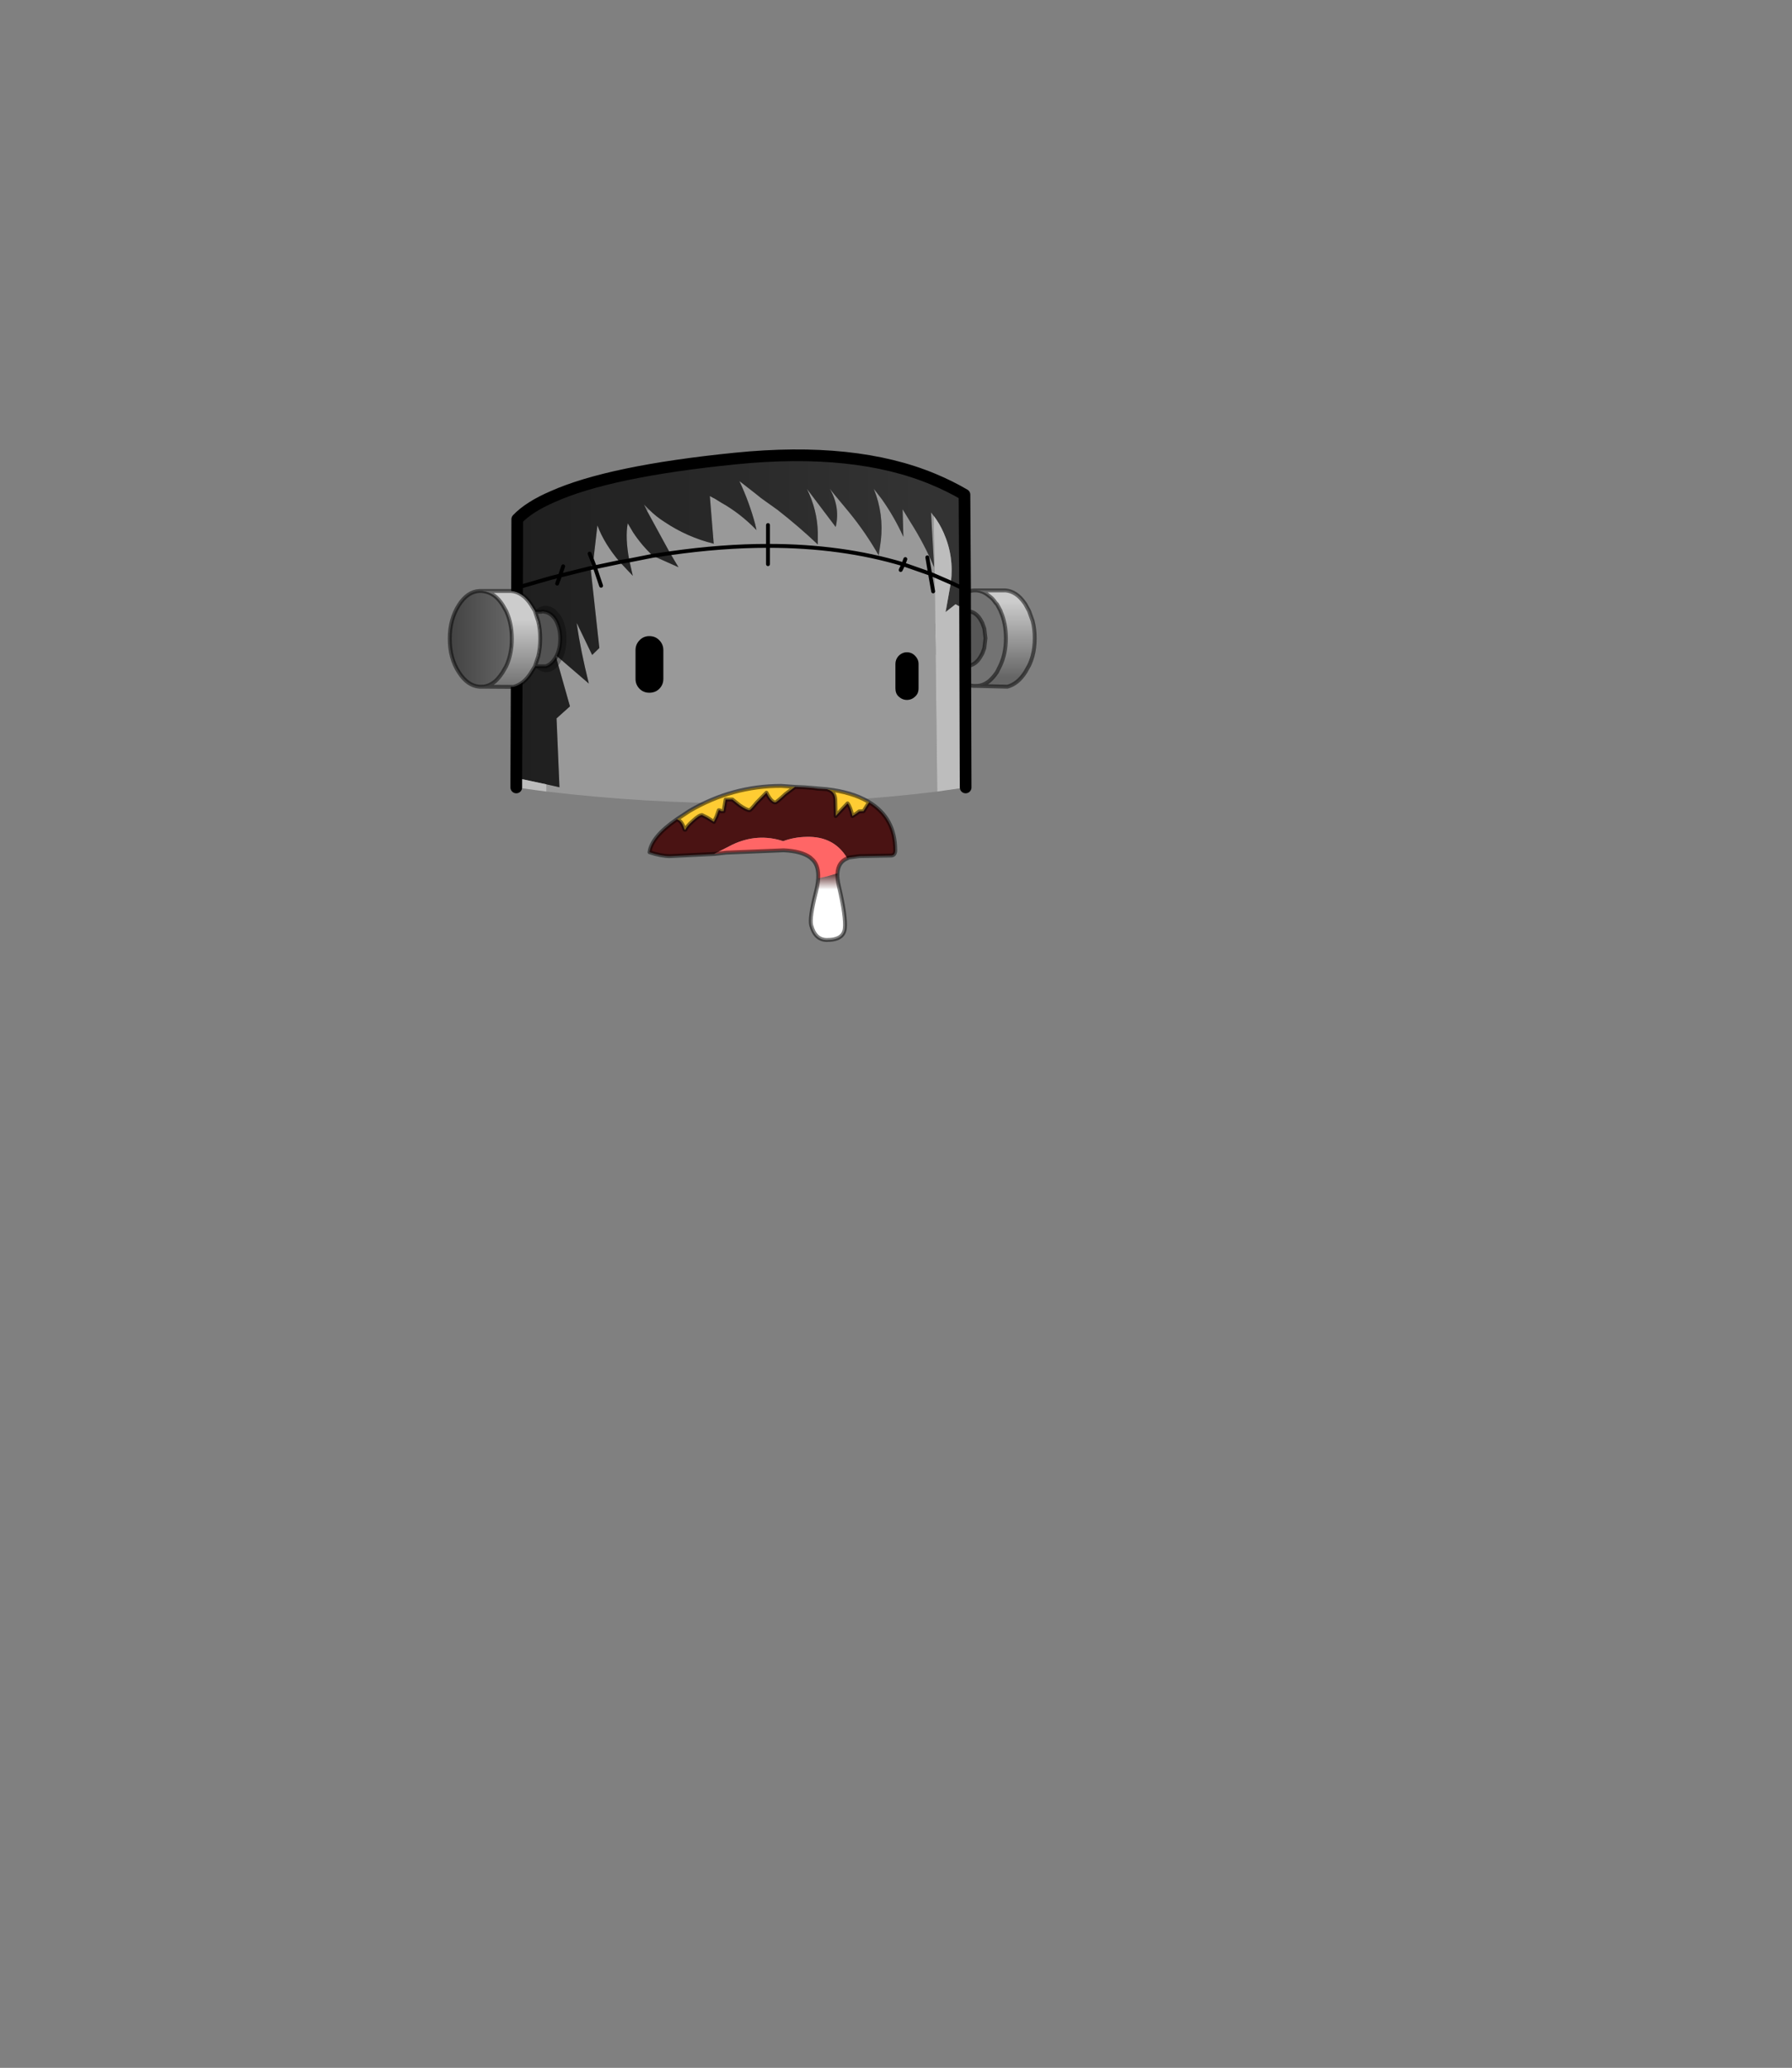 <?xml version="1.0" encoding="UTF-8" standalone="no"?>
<svg xmlns:xlink="http://www.w3.org/1999/xlink" height="531.5px" width="460.6px" xmlns="http://www.w3.org/2000/svg">
  <rect width="100%" height="100%" fill="#808080" stroke="none"/>
  <g transform="matrix(1.0, 0.0, 0.0, 1.0, 193.65, 334.05)">
    <use height="126.6" transform="matrix(1.0, 0.0, 0.0, 1.0, -78.55, -218.55)" width="151.35" xlink:href="#shape0"/>
  </g>
  <defs>
    <g id="shape0" transform="matrix(1.0, 0.0, 0.0, 1.0, 78.55, 218.55)">
      <path d="M63.55 -176.9 L63.55 -177.0 62.6 -178.75 62.25 -179.1 Q61.5 -180.25 60.6 -180.85 59.0 -182.25 57.1 -182.3 L64.8 -182.3 Q67.6 -182.05 69.65 -179.1 L69.9 -178.75 70.85 -177.0 71.75 -174.5 Q72.3 -172.45 72.3 -170.0 72.3 -167.5 71.75 -165.45 71.4 -164.15 70.85 -163.0 L69.9 -161.3 Q68.0 -158.3 65.3 -157.55 L57.35 -157.75 Q59.0 -157.75 60.6 -159.0 61.65 -159.9 62.6 -161.3 L63.45 -163.0 Q64.9 -166.1 64.9 -170.0 64.9 -173.9 63.55 -176.9" fill="url(#gradient0)" fill-rule="evenodd" stroke="none"/>
      <path d="M63.55 -177.0 L63.25 -177.0 63.55 -176.9 Q64.9 -173.9 64.9 -170.0 64.9 -166.1 63.45 -163.0 L62.6 -161.3 Q61.65 -159.9 60.6 -159.0 59.0 -157.75 57.35 -157.75 L57.1 -157.75 56.95 -157.75 56.6 -157.75 Q53.5 -157.9 51.3 -161.3 L50.4 -163.15 50.75 -163.05 51.0 -163.05 55.65 -163.0 Q57.25 -163.4 58.3 -165.15 L58.85 -166.1 59.35 -167.45 59.65 -170.0 59.35 -172.5 58.85 -173.9 58.3 -174.9 Q57.1 -176.75 55.45 -176.9 L51.05 -176.9 50.75 -176.9 50.35 -176.8 51.3 -178.75 51.6 -179.1 Q53.7 -182.05 56.6 -182.3 L57.1 -182.3 Q59.0 -182.25 60.6 -180.85 61.5 -180.25 62.25 -179.1 L62.6 -178.75 63.55 -177.0" fill="#737373" fill-rule="evenodd" stroke="none"/>
      <path d="M50.35 -176.8 L50.75 -176.9 51.05 -176.9 55.45 -176.9 Q57.1 -176.75 58.3 -174.9 L58.85 -173.9 59.35 -172.5 59.65 -170.0 59.35 -167.45 58.85 -166.1 58.3 -165.15 Q57.25 -163.4 55.65 -163.0 L51.0 -163.05 50.75 -163.05 50.4 -163.15 Q48.9 -163.4 47.8 -165.15 46.5 -167.1 46.5 -170.0 46.5 -172.85 47.8 -174.9 48.9 -176.6 50.35 -176.8" fill="#575757" fill-rule="evenodd" stroke="none"/>
      <path d="M63.55 -176.9 L63.55 -177.0 62.6 -178.75 62.25 -179.1 Q61.5 -180.25 60.6 -180.85 59.0 -182.25 57.1 -182.3 L56.6 -182.3 Q53.7 -182.05 51.6 -179.1 L51.3 -178.75 50.35 -176.8 50.75 -176.9 51.05 -176.9 55.45 -176.9 Q57.1 -176.75 58.3 -174.9 L58.85 -173.9 59.35 -172.5 59.65 -170.0 59.35 -167.45 58.85 -166.1 58.3 -165.15 Q57.25 -163.4 55.65 -163.0 L51.0 -163.05 50.75 -163.05 50.4 -163.15 51.3 -161.3 Q53.5 -157.9 56.6 -157.75 L56.95 -157.75 57.1 -157.75 57.35 -157.75 Q59.0 -157.75 60.6 -159.0 61.65 -159.9 62.6 -161.3 L63.45 -163.0 Q64.9 -166.1 64.9 -170.0 64.9 -173.9 63.55 -176.9 M57.35 -157.75 L65.3 -157.55 Q68.0 -158.3 69.9 -161.3 L70.85 -163.0 Q71.4 -164.15 71.75 -165.45 72.3 -167.5 72.3 -170.0 72.3 -172.45 71.75 -174.5 L70.85 -177.0 69.9 -178.75 69.65 -179.1 Q67.6 -182.05 64.8 -182.3 L57.1 -182.3 M50.4 -163.15 Q48.9 -163.4 47.8 -165.15 46.5 -167.1 46.5 -170.0 46.5 -172.85 47.8 -174.9 48.9 -176.6 50.35 -176.8" fill="none" stroke="#000000" stroke-linecap="round" stroke-linejoin="round" stroke-opacity="0.502" stroke-width="1.0"/>
      <path d="M-26.8 -203.05 Q-25.0 -201.25 -22.85 -199.9 -17.05 -196.0 -10.2 -194.3 L-11.2 -206.55 Q-9.8 -205.85 -8.35 -204.9 -3.35 -202.1 0.8 -197.8 L0.45 -199.35 Q-1.05 -204.95 -3.6 -210.4 L0.7 -207.05 2.0 -206.0 6.2 -203.0 Q11.7 -198.7 16.55 -194.1 L16.55 -197.25 Q16.4 -203.05 13.75 -208.4 L21.15 -198.6 Q22.35 -203.7 19.65 -208.4 L20.85 -206.9 24.5 -202.5 Q28.85 -197.2 32.2 -191.3 L32.75 -195.05 Q33.55 -201.95 30.95 -208.4 L33.0 -205.75 Q36.25 -201.15 38.55 -196.05 L38.35 -203.15 40.3 -199.95 Q43.9 -194.3 46.45 -188.25 L45.65 -202.35 46.35 -201.45 46.6 -186.1 47.25 -130.6 Q-2.15 -124.55 -53.2 -130.6 L-53.2 -132.45 -49.85 -131.7 -50.6 -149.4 -47.15 -152.5 -50.9 -165.75 -42.3 -158.35 Q-44.4 -166.8 -45.4 -173.7 L-45.4 -173.9 -41.45 -165.7 -39.6 -167.5 -41.85 -188.05 -40.75 -188.25 -41.2 -189.45 -40.1 -199.0 Q-38.35 -194.3 -34.35 -189.6 L-31.0 -186.05 -31.9 -190.0 Q-33.0 -195.85 -32.3 -199.55 L-30.95 -197.25 Q-28.7 -193.85 -25.85 -191.2 L-31.9 -190.0 -25.85 -191.2 -19.25 -188.25 -21.4 -191.85 -27.35 -202.75 -26.8 -203.05 M3.75 -199.1 L3.75 -193.75 Q-8.1 -193.75 -21.4 -191.85 -8.1 -193.75 3.75 -193.75 L3.75 -199.1 M46.6 -186.1 L45.4 -186.6 44.7 -190.8 45.4 -186.6 46.6 -186.1 M45.4 -186.6 L38.55 -189.0 39.05 -190.35 38.55 -189.0 45.4 -186.6 46.2 -182.05 45.4 -186.6 M3.75 -189.05 L3.75 -193.75 Q22.75 -193.75 38.55 -189.0 L37.85 -187.55 38.55 -189.0 Q22.75 -193.75 3.75 -193.75 L3.75 -189.05 M-39.15 -183.5 L-40.75 -188.25 -34.35 -189.6 -40.75 -188.25 -39.15 -183.5" fill="#999999" fill-rule="evenodd" stroke="none"/>
      <path d="M46.35 -201.45 L45.65 -202.35 46.45 -188.25 Q43.9 -194.3 40.3 -199.95 L38.35 -203.15 38.55 -196.05 Q36.25 -201.15 33.0 -205.75 L30.95 -208.4 Q33.55 -201.95 32.75 -195.05 L32.2 -191.3 Q28.85 -197.2 24.5 -202.5 L20.85 -206.9 19.65 -208.4 Q22.35 -203.7 21.15 -198.6 L13.75 -208.4 Q16.4 -203.05 16.55 -197.25 L16.55 -194.1 Q11.7 -198.7 6.2 -203.0 L2.0 -206.0 0.7 -207.05 -3.6 -210.4 Q-1.05 -204.95 0.45 -199.35 L0.8 -197.8 Q-3.35 -202.1 -8.35 -204.9 -9.8 -205.85 -11.2 -206.55 L-10.2 -194.3 Q-17.05 -196.0 -22.85 -199.9 -25.0 -201.25 -26.8 -203.05 L-28.1 -204.35 -27.35 -202.75 -21.4 -191.85 -25.85 -191.2 -21.4 -191.85 -19.25 -188.25 -25.85 -191.2 Q-28.7 -193.85 -30.95 -197.25 L-32.3 -199.55 Q-33.0 -195.85 -31.9 -190.0 L-31.0 -186.05 -34.35 -189.6 -31.9 -190.0 -34.35 -189.6 Q-38.35 -194.3 -40.1 -199.0 L-41.2 -189.45 -41.85 -188.05 -39.6 -167.5 -41.45 -165.7 -45.4 -173.9 -45.4 -173.7 Q-44.4 -166.8 -42.3 -158.35 L-50.9 -165.75 -47.15 -152.5 -50.6 -149.4 -49.85 -131.7 -53.2 -132.45 -60.95 -134.1 -60.75 -183.0 -60.7 -200.6 Q-57.65 -203.8 -51.6 -206.4 -37.0 -212.95 -4.6 -216.2 26.15 -219.3 46.3 -210.85 50.5 -209.1 54.25 -206.9 L54.4 -182.55 54.4 -179.05 52.8 -178.25 51.95 -178.75 49.4 -176.75 50.75 -184.3 Q51.6 -191.0 48.9 -197.1 47.85 -199.5 46.35 -201.45 M-50.45 -184.05 L-49.7 -186.1 -41.85 -188.05 -49.7 -186.1 -50.45 -184.05 M54.4 -182.55 L50.75 -184.3 54.4 -182.55 M-48.9 -188.5 L-49.7 -186.1 -52.1 -185.5 -60.75 -183.0 -52.1 -185.5 -49.7 -186.1 -48.9 -188.5 M-42.1 -191.75 L-41.2 -189.45 -42.1 -191.75" fill="url(#gradient1)" fill-rule="evenodd" stroke="none"/>
      <path d="M54.4 -179.05 L54.55 -131.65 47.25 -130.6 46.6 -186.1 46.35 -201.45 Q47.85 -199.5 48.9 -197.1 51.6 -191.0 50.75 -184.3 L49.4 -176.75 51.95 -178.75 52.8 -178.25 54.4 -179.05 M-53.2 -130.6 L-56.25 -131.0 -60.95 -131.65 -60.95 -134.1 -53.2 -132.45 -53.2 -130.6 M46.6 -186.1 L50.75 -184.3 46.6 -186.1" fill="#bdbdbd" fill-rule="evenodd" stroke="none"/>
      <path d="M-60.95 -134.1 L-60.75 -183.0 -60.7 -200.6 Q-57.65 -203.8 -51.6 -206.4 -37.0 -212.95 -4.6 -216.2 26.15 -219.3 46.3 -210.85 50.5 -209.1 54.25 -206.9 L54.4 -182.55 54.4 -179.05 54.55 -131.65 M-60.95 -131.65 L-60.95 -134.1" fill="none" stroke="#000000" stroke-linecap="round" stroke-linejoin="round" stroke-width="3.0"/>
      <path d="M-21.4 -191.85 Q-8.1 -193.75 3.75 -193.75 L3.75 -199.1 M-41.85 -188.05 L-49.7 -186.1 -50.45 -184.05 M44.7 -190.8 L45.4 -186.6 46.6 -186.1 50.75 -184.3 54.4 -182.55 M45.4 -186.6 L46.2 -182.05 M37.85 -187.55 L38.55 -189.0 Q22.75 -193.75 3.75 -193.75 L3.75 -189.05 M39.05 -190.35 L38.55 -189.0 45.4 -186.6 M-31.9 -190.0 L-25.85 -191.2 -21.4 -191.85 M-34.35 -189.6 L-40.75 -188.25 -39.15 -183.5 M-34.35 -189.6 L-31.9 -190.0 M-41.85 -188.05 L-40.75 -188.25 -41.2 -189.45 -42.1 -191.75 M-60.75 -183.0 L-52.1 -185.5 -49.7 -186.1 -48.9 -188.5" fill="none" stroke="#000000" stroke-linecap="round" stroke-linejoin="round" stroke-width="1.0"/>
      <path d="M-26.75 -170.55 Q-25.2 -170.55 -24.2 -169.5 -23.15 -168.45 -23.15 -166.95 L-23.15 -159.55 Q-23.15 -158.05 -24.2 -157.0 -25.2 -156.0 -26.75 -156.0 -28.25 -156.0 -29.25 -157.0 -30.3 -158.05 -30.3 -159.55 L-30.3 -166.95 Q-30.3 -168.45 -29.25 -169.5 -28.25 -170.55 -26.75 -170.55 M42.45 -157.15 Q42.45 -155.8 41.6 -155.05 40.7 -154.15 39.45 -154.15 38.25 -154.15 37.3 -155.05 36.5 -155.8 36.5 -157.15 L36.5 -163.4 Q36.5 -164.55 37.3 -165.45 38.25 -166.4 39.45 -166.4 40.7 -166.4 41.6 -165.45 42.45 -164.55 42.45 -163.4 L42.45 -157.15" fill="#000000" fill-rule="evenodd" stroke="none"/>
      <path d="M-56.1 -176.8 L-56.15 -177.0 Q-55.05 -178.25 -53.55 -178.35 L-53.3 -178.35 Q-51.95 -178.25 -50.85 -177.35 L-49.55 -175.85 Q-48.05 -173.4 -48.05 -169.9 -48.05 -166.3 -49.55 -163.95 -50.2 -162.8 -50.85 -162.25 -51.95 -161.3 -53.3 -161.3 L-53.55 -161.3 Q-55.05 -161.45 -56.15 -162.8 L-54.8 -162.8 -54.15 -162.8 -53.35 -162.8 Q-52.0 -163.2 -50.9 -164.9 -49.65 -166.95 -49.65 -169.9 -49.65 -172.75 -50.9 -174.85 -51.95 -176.4 -53.35 -176.75 L-54.15 -176.9 -54.55 -176.8 -56.1 -176.8" fill="#000000" fill-opacity="0.314" fill-rule="evenodd" stroke="none"/>
      <path d="M-56.15 -177.0 L-56.1 -176.8 -55.3 -174.35 Q-54.8 -172.3 -54.8 -169.9 -54.8 -167.45 -55.3 -165.35 L-56.15 -162.8 -57.1 -161.25 Q-59.0 -158.15 -61.7 -157.5 L-69.65 -157.55 Q-68.05 -157.6 -66.4 -158.9 -65.4 -159.8 -64.45 -161.25 L-63.55 -162.8 Q-62.1 -165.9 -62.1 -169.9 -62.1 -173.7 -63.45 -176.75 L-63.45 -176.8 -64.45 -178.55 Q-65.4 -180.0 -66.4 -180.8 -68.0 -182.05 -70.0 -182.15 L-62.3 -182.15 Q-59.25 -181.9 -57.1 -178.55 L-56.15 -177.0" fill="url(#gradient2)" fill-rule="evenodd" stroke="none"/>
      <path d="M-56.1 -176.8 L-54.55 -176.8 -54.15 -176.9 -53.35 -176.75 Q-51.95 -176.4 -50.9 -174.85 -49.65 -172.75 -49.65 -169.9 -49.65 -166.95 -50.9 -164.9 -52.0 -163.2 -53.35 -162.8 L-54.15 -162.8 -54.8 -162.8 -56.15 -162.8 -55.3 -165.35 Q-54.8 -167.45 -54.8 -169.9 -54.8 -172.3 -55.3 -174.35 L-56.1 -176.8" fill="#535353" fill-rule="evenodd" stroke="none"/>
      <path d="M-70.0 -182.15 Q-68.0 -182.05 -66.4 -180.8 -65.4 -180.0 -64.45 -178.55 L-63.45 -176.8 -63.75 -176.8 -63.45 -176.75 Q-62.1 -173.7 -62.1 -169.9 -62.1 -165.9 -63.55 -162.8 L-64.45 -161.25 Q-65.4 -159.8 -66.4 -158.9 -68.05 -157.6 -69.65 -157.55 L-70.1 -157.55 -70.45 -157.55 Q-73.5 -157.8 -75.7 -161.25 -78.05 -164.8 -78.05 -169.9 -78.05 -174.9 -75.7 -178.55 -73.5 -182.0 -70.45 -182.15 L-70.0 -182.15" fill="url(#gradient3)" fill-rule="evenodd" stroke="none"/>
      <path d="M-56.15 -177.0 L-56.1 -176.8 -54.55 -176.8 -54.15 -176.9 -53.35 -176.75 Q-51.95 -176.4 -50.9 -174.85 -49.65 -172.75 -49.65 -169.9 -49.65 -166.95 -50.9 -164.9 -52.0 -163.2 -53.35 -162.8 L-54.15 -162.8 -54.8 -162.8 -56.15 -162.8 -55.3 -165.35 Q-54.8 -167.45 -54.8 -169.9 -54.8 -172.3 -55.3 -174.35 L-56.1 -176.8 M-56.15 -177.0 L-57.1 -178.55 Q-59.25 -181.9 -62.3 -182.15 L-70.0 -182.15 Q-68.0 -182.05 -66.4 -180.8 -65.4 -180.0 -64.45 -178.55 L-63.45 -176.8 -63.45 -176.75 Q-62.1 -173.7 -62.1 -169.9 -62.1 -165.9 -63.55 -162.8 L-64.45 -161.25 Q-65.4 -159.8 -66.4 -158.9 -68.05 -157.6 -69.65 -157.55 L-61.7 -157.5 Q-59.0 -158.15 -57.1 -161.25 L-56.15 -162.8 M-69.65 -157.55 L-70.1 -157.55 -70.45 -157.55 Q-73.5 -157.8 -75.7 -161.25 -78.05 -164.8 -78.05 -169.9 -78.05 -174.9 -75.7 -178.55 -73.5 -182.0 -70.45 -182.15 L-70.0 -182.15" fill="none" stroke="#000000" stroke-linecap="round" stroke-linejoin="round" stroke-opacity="0.502" stroke-width="1.0"/>
      <path d="M10.7 -131.8 L8.25 -129.95 Q5.95 -127.8 5.65 -127.8 4.6 -127.8 3.35 -130.3 L0.85 -127.75 Q-0.75 -125.8 -1.0 -125.8 -1.75 -125.8 -3.6 -127.1 L-5.4 -128.55 -7.15 -128.55 -7.65 -125.55 -8.4 -125.55 Q-8.4 -125.8 -8.9 -125.8 L-9.5 -124.15 -10.15 -122.8 -11.9 -123.9 -13.2 -124.55 Q-13.95 -124.55 -15.55 -123.05 -17.25 -121.55 -17.45 -120.8 L-17.7 -120.8 Q-18.4 -123.15 -19.7 -123.45 L-16.45 -125.6 Q-5.45 -132.05 7.15 -132.05 L10.7 -131.8 M29.75 -127.85 L29.05 -126.75 28.3 -125.55 27.2 -125.5 Q26.7 -125.05 25.45 -124.3 24.95 -126.65 24.2 -127.55 L21.15 -124.3 21.05 -128.6 Q20.9 -130.6 19.15 -131.1 L18.9 -131.2 Q25.3 -130.45 29.45 -128.05 L29.75 -127.85" fill="#ffcc33" fill-rule="evenodd" stroke="none"/>
      <path d="M-19.7 -123.45 Q-18.4 -123.15 -17.7 -120.8 L-17.45 -120.8 Q-17.25 -121.55 -15.55 -123.05 -13.95 -124.55 -13.2 -124.55 L-11.9 -123.9 -10.15 -122.8 -9.5 -124.15 -8.9 -125.8 Q-8.4 -125.8 -8.4 -125.55 L-7.65 -125.55 -7.15 -128.55 -5.4 -128.55 -3.6 -127.1 Q-1.75 -125.8 -1.0 -125.8 -0.75 -125.8 0.85 -127.75 L3.35 -130.3 Q4.6 -127.8 5.65 -127.8 5.95 -127.8 8.25 -129.95 L10.7 -131.8 13.0 -131.7 14.95 -131.55 15.45 -131.5 16.45 -131.35 18.9 -131.2 19.15 -131.1 Q20.9 -130.6 21.05 -128.6 L21.15 -124.3 24.2 -127.55 Q24.95 -126.65 25.45 -124.3 26.7 -125.05 27.2 -125.5 L28.3 -125.55 29.05 -126.75 29.75 -127.85 Q36.45 -123.8 36.45 -115.5 36.45 -114.2 35.4 -114.15 L27.2 -114.0 24.6 -113.65 24.0 -113.65 Q20.6 -119.15 13.65 -118.95 10.5 -118.9 7.65 -117.85 1.05 -120.0 -5.4 -116.95 L-10.1 -114.55 -21.45 -114.0 Q-23.7 -114.0 -26.7 -115.0 -26.2 -118.95 -19.7 -123.45" fill="#4a1313" fill-rule="evenodd" stroke="none"/>
      <path d="M24.0 -113.65 L24.6 -113.65 24.05 -113.4 24.0 -113.65 M21.6 -109.6 Q21.5 -108.2 22.0 -106.15 23.8 -98.45 23.5 -95.45 23.2 -92.45 18.9 -92.45 15.85 -92.45 14.85 -96.25 14.4 -98.1 15.95 -104.3 16.55 -106.55 16.65 -108.3 L18.9 -108.8 21.6 -109.6" fill="url(#gradient4)" fill-rule="evenodd" stroke="none"/>
      <path d="M-10.1 -114.55 L-5.4 -116.95 Q1.05 -120.0 7.65 -117.85 10.5 -118.9 13.65 -118.95 20.6 -119.15 24.0 -113.65 L24.05 -113.4 Q21.8 -112.45 21.6 -109.6 L18.9 -108.8 16.65 -108.3 Q16.8 -111.35 15.4 -112.9 L14.6 -113.65 Q12.35 -115.3 7.75 -115.5 L-6.95 -114.9 -10.1 -114.55" fill="#ff6666" fill-rule="evenodd" stroke="none"/>
      <path d="M-19.7 -123.45 Q-18.4 -123.15 -17.7 -120.8 L-17.45 -120.8 Q-17.25 -121.55 -15.55 -123.05 -13.95 -124.55 -13.2 -124.55 L-11.9 -123.9 -10.15 -122.8 -9.5 -124.15 -8.9 -125.8 Q-8.4 -125.8 -8.4 -125.55 L-7.65 -125.55 -7.15 -128.55 -5.4 -128.55 -3.6 -127.1 Q-1.75 -125.8 -1.0 -125.8 -0.75 -125.8 0.85 -127.75 L3.35 -130.3 Q4.6 -127.8 5.65 -127.8 5.95 -127.8 8.25 -129.95 L10.7 -131.8 7.15 -132.05 Q-5.45 -132.05 -16.45 -125.6 L-19.7 -123.45 Q-26.2 -118.95 -26.7 -115.0 -23.7 -114.0 -21.45 -114.0 L-10.1 -114.55 -6.95 -114.9 7.75 -115.5 Q12.35 -115.3 14.6 -113.65 L15.4 -112.9 Q16.8 -111.35 16.65 -108.3 16.55 -106.55 15.95 -104.3 14.4 -98.1 14.85 -96.25 15.85 -92.45 18.9 -92.45 23.2 -92.45 23.5 -95.45 23.8 -98.45 22.0 -106.15 21.5 -108.2 21.6 -109.6 21.8 -112.45 24.05 -113.4 L24.6 -113.65 27.2 -114.0 35.4 -114.15 Q36.45 -114.2 36.45 -115.5 36.45 -123.8 29.75 -127.85 L29.05 -126.75 28.3 -125.55 27.2 -125.5 Q26.7 -125.05 25.45 -124.3 24.95 -126.65 24.2 -127.55 L21.15 -124.3 21.05 -128.6 Q20.9 -130.6 19.15 -131.1 L18.9 -131.2 16.45 -131.35 15.45 -131.5 14.95 -131.55 13.0 -131.7 10.7 -131.8 M15.45 -131.5 L18.9 -131.2 Q25.3 -130.45 29.45 -128.05 L29.75 -127.85" fill="none" stroke="#000000" stroke-linecap="round" stroke-linejoin="round" stroke-opacity="0.502" stroke-width="1.0"/>
    </g>
    <linearGradient gradientTransform="matrix(0.0, 0.012, -0.015, 0.0, 64.65, -169.6)" gradientUnits="userSpaceOnUse" id="gradient0" spreadMethod="pad" x1="-819.2" x2="819.2">
      <stop offset="0.0" stop-color="#cccccc"/>
      <stop offset="0.988" stop-color="#666666"/>
    </linearGradient>
    <linearGradient gradientTransform="matrix(0.064, 0.0, 0.0, 0.021, -7.3, -199.35)" gradientUnits="userSpaceOnUse" id="gradient1" spreadMethod="pad" x1="-819.2" x2="819.2">
      <stop offset="0.0" stop-color="#1f1f1f"/>
      <stop offset="0.973" stop-color="#333333"/>
    </linearGradient>
    <linearGradient gradientTransform="matrix(0.0, 0.012, -0.015, 0.0, -62.3, -164.95)" gradientUnits="userSpaceOnUse" id="gradient2" spreadMethod="pad" x1="-819.2" x2="819.2">
      <stop offset="0.0" stop-color="#cccccc"/>
      <stop offset="0.988" stop-color="#666666"/>
    </linearGradient>
    <linearGradient gradientTransform="matrix(0.01, 0.0, 0.0, 0.015, -70.1, -169.9)" gradientUnits="userSpaceOnUse" id="gradient3" spreadMethod="pad" x1="-819.2" x2="819.2">
      <stop offset="0.0" stop-color="#424242"/>
      <stop offset="0.988" stop-color="#666666"/>
    </linearGradient>
    <linearGradient gradientTransform="matrix(0.0, -0.003, 0.013, 0.0, 18.75, -107.85)" gradientUnits="userSpaceOnUse" id="gradient4" spreadMethod="pad" x1="-819.2" x2="819.2">
      <stop offset="0.0" stop-color="#ffffff"/>
      <stop offset="0.973" stop-color="#4a1313"/>
    </linearGradient>
  </defs>
</svg>
